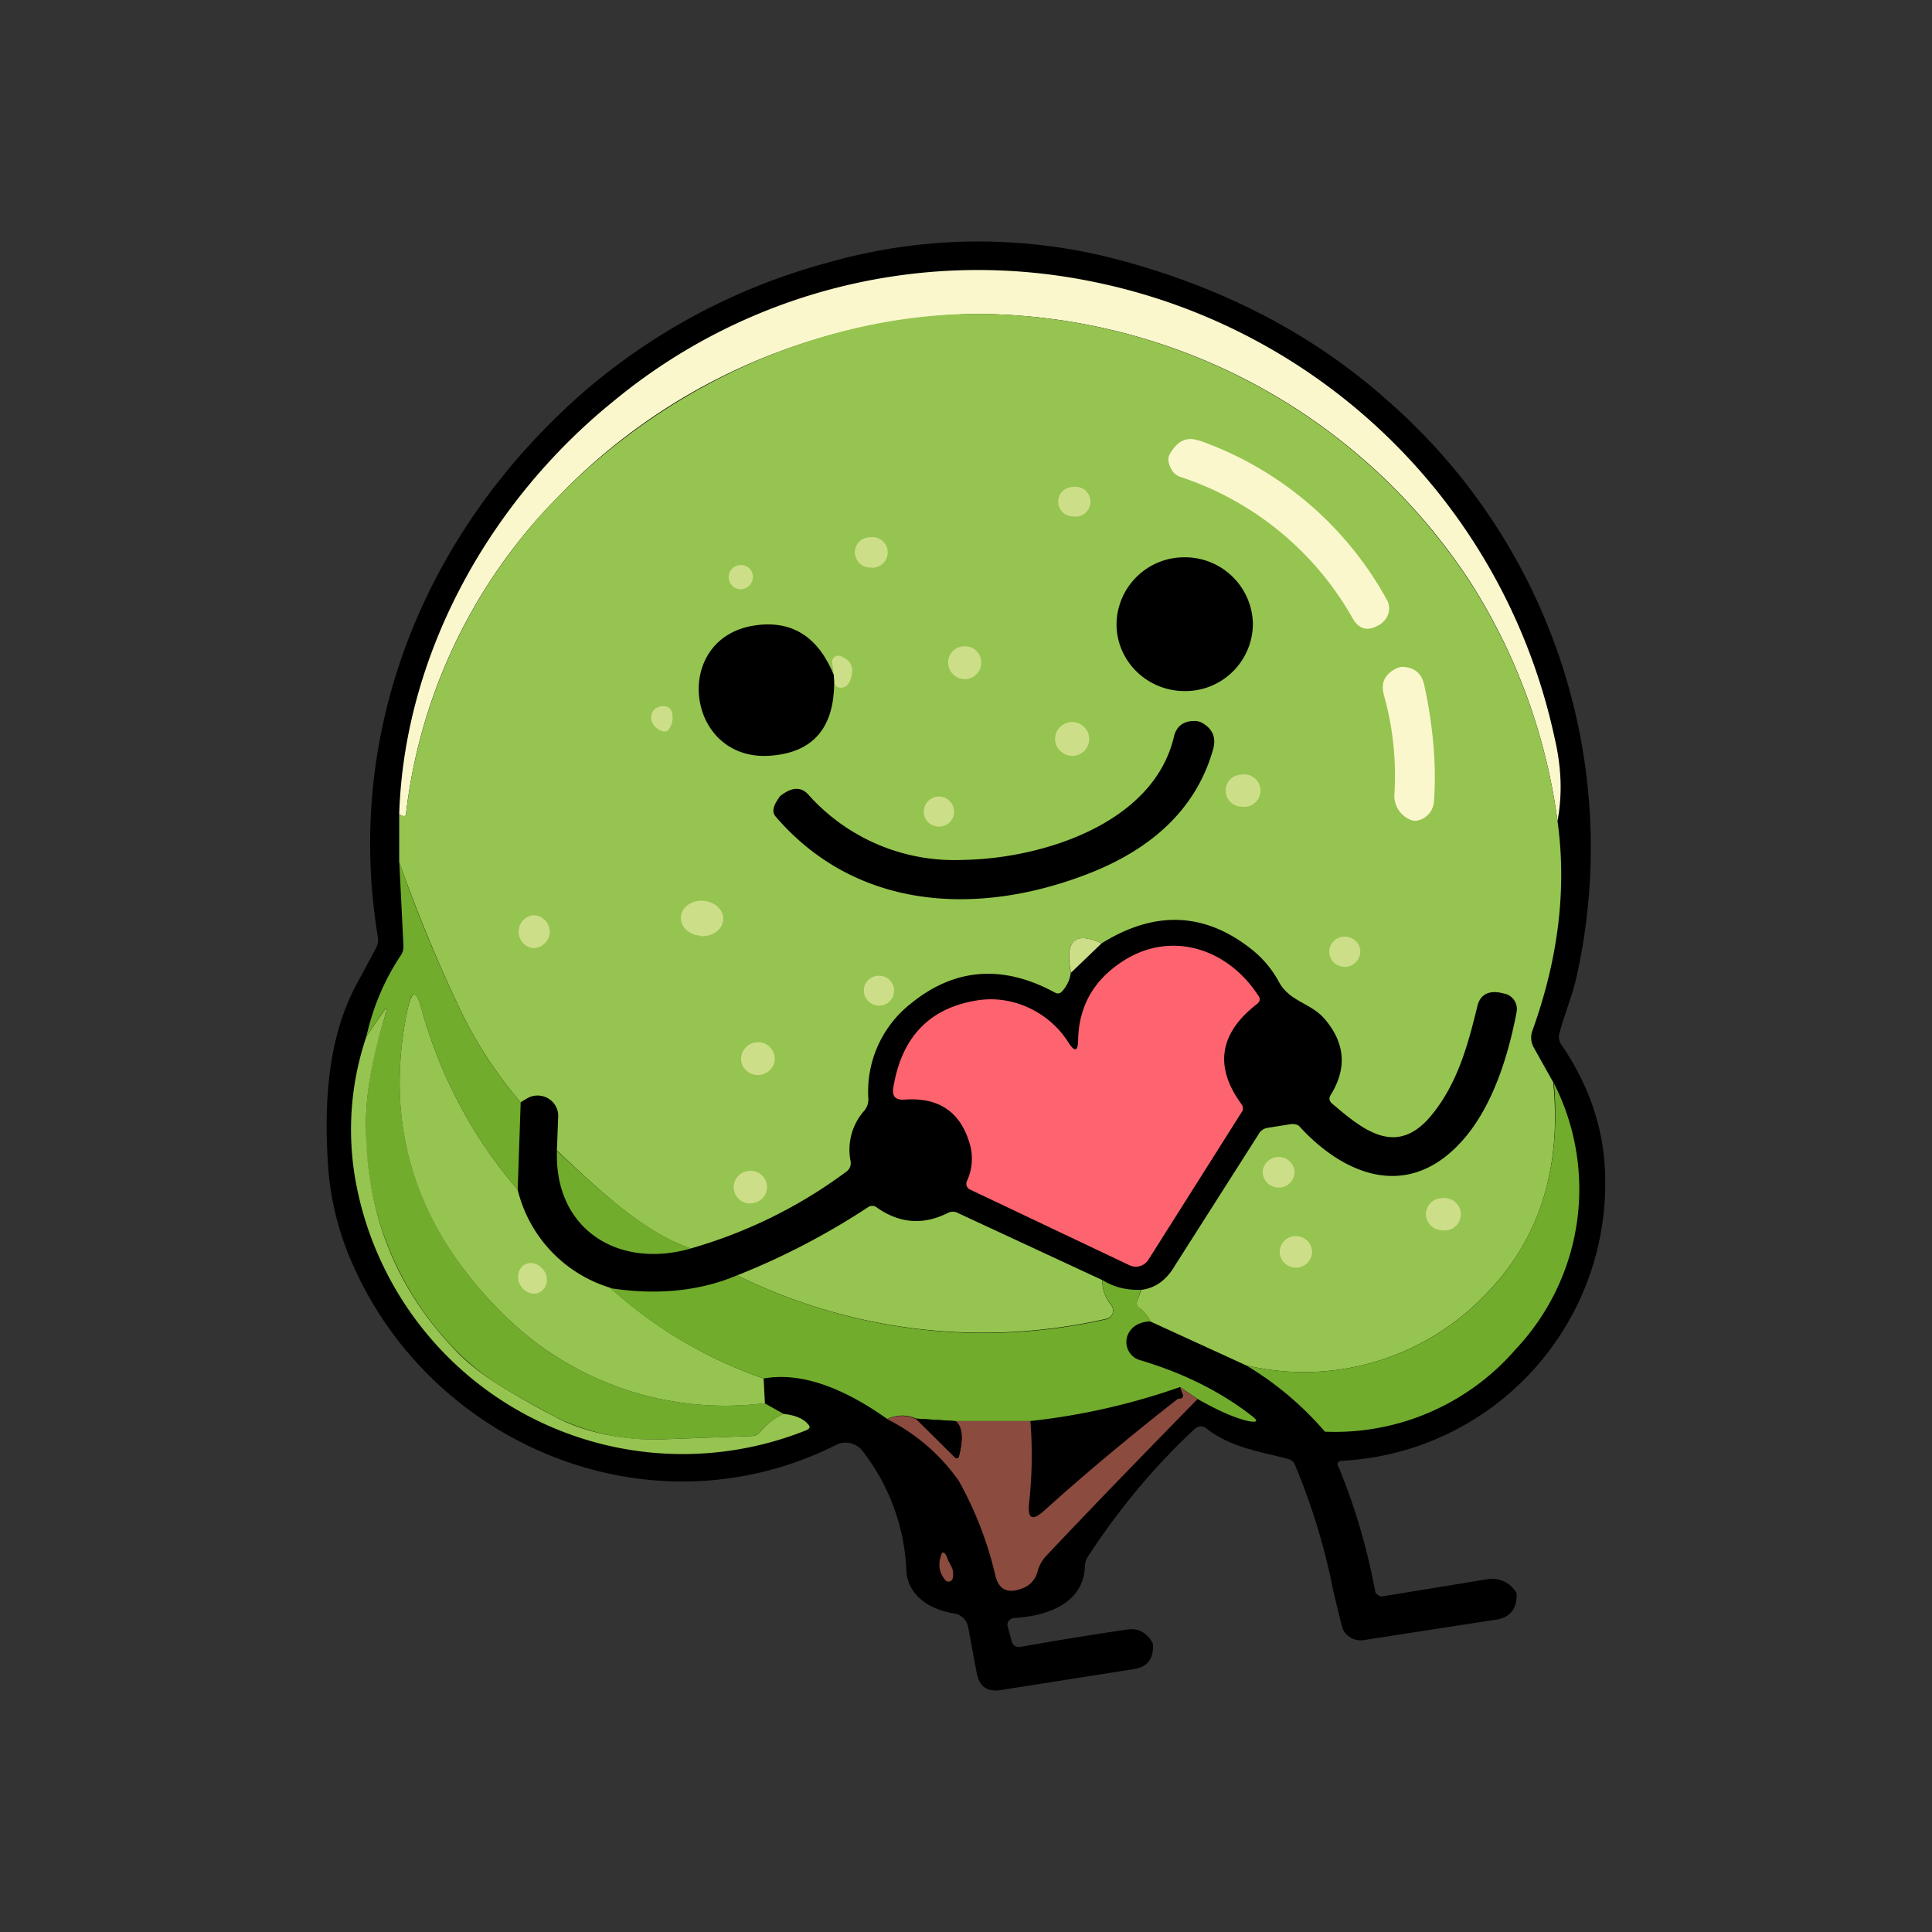 <svg xmlns="http://www.w3.org/2000/svg" width="1em" height="1em" viewBox="0 0 24 24"><rect x="0" y="0" width="24" height="24" fill="#333333" stroke="none"/><g fill="none"><path fill="#000" d="M16.627 18.22q.303.732.455 1.541c0 .021.016.042.037.053a.06.06 0 0 0 .059.016l1.297-.212a.35.35 0 0 1 .338.132q.034.039.027.085c-.005.164-.095.265-.265.286l-1.64.254a.25.25 0 0 1-.165-.037a.23.23 0 0 1-.1-.132l-.107-.44a8 8 0 0 0-.476-1.567a.12.12 0 0 0-.08-.074c-.36-.095-.72-.143-1.021-.381a.106.106 0 0 0-.138 0c-.503.466-.947 1-1.334 1.593a.23.23 0 0 0-.037.122c-.016.466-.482.62-.884.64a.1.1 0 0 0-.063.038a.08.08 0 0 0-.011.074l.047.17q.024.096.128.074q.651-.116 1.307-.212c.133-.021.233.032.307.148q.016.024.016.053c0 .17-.074.265-.243.291l-1.652.26q-.248.04-.296-.212l-.106-.567a.21.21 0 0 0-.18-.174c-.302-.048-.583-.228-.588-.55a2.6 2.6 0 0 0-.54-1.462a.265.265 0 0 0-.334-.08c-2.281 1.144-4.992.022-5.992-2.218a3.6 3.6 0 0 1-.313-1.186c-.058-.799-.021-1.64.355-2.329l.233-.434a.22.22 0 0 0 .026-.143c-.428-2.583.599-5.082 2.594-6.803a7.7 7.7 0 0 1 2.986-1.572a6.8 6.8 0 0 1 3.685-.021c1.292.354 2.382.931 3.282 1.736a7.37 7.37 0 0 1 2.35 7.126c-.052.249-.158.492-.222.741c-.01.042 0 .085.021.122c.318.46.498.953.54 1.456a3.45 3.45 0 0 1-3.255 3.721q-.079.002-.053.074z"/><path fill="#FAF7CD" d="M19.348 10.2a7.3 7.3 0 0 0-1.101-2.997A7.35 7.35 0 0 0 12.095 3.9a7.43 7.43 0 0 0-5.167 2.276a6.7 6.7 0 0 0-1.884 3.928c0 .032-.021.043-.053.027l-.032-.016c.064-2.012 1.143-3.907 2.673-5.14a7.1 7.1 0 0 1 5.961-1.472a7.36 7.36 0 0 1 5.718 5.66c.085.36.1.703.037 1.031z"/><path fill="#96C450" d="M19.348 10.2c.117.841.01 1.71-.312 2.604a.25.25 0 0 0 .016.207l.243.434c.106 1.085-.18 1.964-.842 2.636a3.12 3.12 0 0 1-2.975.879l-1.19-.545a.37.37 0 0 0-.128-.16c-.037-.026-.048-.052-.032-.095l.048-.137q.263-.03.423-.307l1.038-1.63a.15.15 0 0 1 .106-.075l.302-.048c.042 0 .08.006.105.038c.456.497 1.139.857 1.774.391c.545-.402.794-1.18.916-1.821a.196.196 0 0 0-.148-.227l-.048-.011c-.159-.032-.265.026-.296.185c-.117.477-.244.937-.556 1.324c-.434.54-.847.206-1.244-.133q-.056-.048-.016-.11c.2-.324.18-.636-.07-.933c-.174-.211-.439-.217-.576-.47a1.3 1.3 0 0 0-.318-.387q-.882-.716-1.884-.09q-.5-.23-.382.365a.42.42 0 0 1-.106.228q-.04.048-.095.016c-.646-.35-1.244-.302-1.784.137a1.39 1.39 0 0 0-.53 1.186a.22.22 0 0 1-.052.148a.73.73 0 0 0-.17.62a.13.13 0 0 1-.053.137a6 6 0 0 1-1.932.953c-.603-.2-1.196-.783-1.662-1.217l.016-.424a.25.25 0 0 0-.133-.228a.26.26 0 0 0-.264.011l-.07.042a5.3 5.3 0 0 1-.777-1.207a19 19 0 0 1-.731-1.778v-.593l.037.015q.04.023.048-.026a6.73 6.73 0 0 1 1.884-3.928c1.324-1.36 3.23-2.26 5.167-2.277a7.36 7.36 0 0 1 6.152 3.31a7.3 7.3 0 0 1 1.101 2.99"/><path fill="#FAF7CD" d="M14.886 5.468a4.28 4.28 0 0 1 2.335 1.97a.224.224 0 0 1-.027.275a.2.2 0 0 1-.068.053q-.206.12-.323-.085a3.83 3.83 0 0 0-2.144-1.758a.2.2 0 0 1-.106-.09c-.043-.08-.053-.148-.016-.201c.09-.153.206-.212.35-.159z"/><path fill="#CDDE89" d="M13.33 6.415a.184.184 0 0 0 .199-.105a.185.185 0 0 0-.2-.26a.18.18 0 0 0-.184.18c0 .105.084.185.185.185m-2.52.635a.19.19 0 1 0 0-.376c-.106 0-.19.08-.19.185a.19.19 0 0 0 .19.191"/><path fill="#000" d="M14.717 8.585a.84.84 0 0 0 .847-.831a.843.843 0 0 0-.847-.831a.84.84 0 0 0-.847.831c0 .46.381.831.847.831"/><path fill="#CDDE89" d="M9.2 7.32a.154.154 0 0 0 .142-.211a.15.15 0 0 0-.142-.09a.15.15 0 0 0-.148.153c0 .08.069.148.148.148"/><path fill="#000" d="M10.36 8.39c.027.593-.212.926-.715.99c-1.133.158-1.34-1.483-.238-1.615q.667-.081.953.625"/><path fill="#CDDE89" d="M11.984 8.437a.206.206 0 0 0 .148-.349a.2.2 0 0 0-.148-.059a.2.2 0 0 0-.206.207a.21.21 0 0 0 .211.201zm-1.625-.048l-.021-.158a.1.1 0 0 1 .004-.038a.08.08 0 0 1 .06-.047a.1.1 0 0 1 .042.005q.204.08.116.302c-.021.053-.053.085-.106.09c-.053 0-.08-.016-.085-.064z"/><path fill="#FAF7CD" d="M17.692 8.507c.111.513.153.995.122 1.434a.26.26 0 0 1-.196.25a.14.14 0 0 1-.106-.012a.32.32 0 0 1-.19-.317a3.7 3.7 0 0 0-.128-1.218c-.047-.159.005-.27.159-.344a.2.2 0 0 1 .069-.016q.222.008.27.223"/><path fill="#CDDE89" d="M8.1 8.967a.14.14 0 0 1 .02-.143a.15.15 0 0 1 .085-.048q.134-.023.148.106a.24.24 0 0 1-.047.18a.064.064 0 0 1-.075.021a.2.2 0 0 1-.132-.116"/><path fill="#000" d="M9.687 9.893c.143-.116.265-.127.36-.016a2.43 2.43 0 0 0 1.917.805c.99-.016 2.371-.455 2.62-1.535q.048-.19.255-.191q.046 0 .09.021q.198.11.143.323c-.191.688-.689 1.202-1.493 1.53c-1.393.561-2.933.492-3.945-.688c-.068-.08.011-.185.053-.249"/><path fill="#CDDE89" d="M13.324 9.39a.21.21 0 0 0 .206-.212a.211.211 0 0 0-.423.005c0 .111.1.207.211.207zm2.101.63a.2.2 0 0 0 .215-.115a.202.202 0 0 0-.128-.278a.2.2 0 0 0-.087-.005a.2.2 0 0 0-.2.196c0 .112.09.202.2.202m-3.759.248a.184.184 0 0 0 .186-.185a.188.188 0 1 0-.376 0c0 .106.085.185.19.185"/><path fill="#71AC2D" d="M4.96 10.708c.211.614.46 1.207.73 1.779c.203.435.465.842.778 1.207l-.037 1.085a5.8 5.8 0 0 1-1.196-2.25q-.097-.35-.17 0c-.307 1.45.095 2.716 1.202 3.812a3.91 3.91 0 0 0 3.23 1.09l.237.133a.8.8 0 0 0-.29.222a.14.14 0 0 1-.107.053l-1.138.042a2.74 2.74 0 0 1-1.302-.28c-.196-.106-.402-.217-.614-.344a3 3 0 0 1-.614-.477a3.9 3.9 0 0 1-1.123-2.843q.001-.569.25-1.355q.03-.12-.033-.016l-.211.307q.125-.556.434-1.016a.2.2 0 0 0 .026-.106z"/><path fill="#CDDE89" d="M8.708 11.63c.148.005.27-.085.275-.207c.01-.122-.106-.222-.249-.233c-.148-.01-.27.085-.275.201c-.01.122.106.228.249.233zm-2.086.148c.111 0 .207-.09.207-.201a.205.205 0 0 0-.212-.207a.205.205 0 0 0-.174.204a.206.206 0 0 0 .174.204zm10.08.233a.194.194 0 0 0 .196-.19c0-.107-.09-.186-.196-.186a.19.19 0 0 0-.19.185c0 .106.084.19.19.19m-3.018-.291l-.38.365q-.12-.596.38-.365"/><path fill="#FE646F" d="M13.393 12.915q.014-.619.545-.968c.599-.397 1.313-.17 1.694.423q.04.055-.015.1q-.706.547-.196 1.245q.039.057 0 .106l-1.154 1.826a.185.185 0 0 1-.239.069l-1.974-.937a.08.08 0 0 1-.05-.074a.1.1 0 0 1 .007-.032a.66.66 0 0 0 .027-.492q-.181-.573-.816-.52c-.1 0-.137-.041-.127-.137q.15-.952 1.038-1.096c.445-.074.9.143 1.138.52q.121.19.122-.033"/><path fill="#CDDE89" d="M10.921 12.492a.184.184 0 0 0 .185-.186a.184.184 0 0 0-.185-.185c-.106 0-.19.08-.19.185c0 .1.084.186.19.186"/><path fill="#96C450" d="M6.431 14.78a1.69 1.69 0 0 0 1.149 1.217c.552.5 1.2.884 1.906 1.127l.016.307a3.91 3.91 0 0 1-3.235-1.09c-1.112-1.096-1.509-2.361-1.202-3.812c.053-.233.106-.233.17 0a5.8 5.8 0 0 0 1.196 2.25"/><path fill="#96C450" d="M9.735 17.564c.137.016.238.053.302.127c.031.032.026.053-.016.074a4.13 4.13 0 0 1-5.596-3.054a3.6 3.6 0 0 1 .127-1.837l.212-.307q.064-.104.031.015c-.158.52-.248.975-.248 1.356q-.015 1.674 1.122 2.848c.153.159.355.317.614.471q.319.191.614.344c.376.201.863.291 1.302.28l1.139-.042q.065-.002.106-.052q.125-.151.29-.223"/><path fill="#CDDE89" d="M9.412 13.355c.116 0 .212-.09.212-.201a.206.206 0 0 0-.212-.207a.21.21 0 0 0-.206.207c0 .111.095.201.211.201z"/><path fill="#71AC2D" d="M19.297 13.444a2.9 2.9 0 0 1-.466 3.314a2.97 2.97 0 0 1-2.372 1.027a4 4 0 0 0-.98-.825a3.12 3.12 0 0 0 2.976-.88q.991-1.008.847-2.636zm-12.378.853c.466.428 1.059 1.01 1.663 1.212c-.9.26-1.7-.238-1.663-1.218z"/><path fill="#CDDE89" d="M15.886 14.753c.106 0 .196-.09.196-.196a.199.199 0 0 0-.397 0a.2.2 0 0 0 .201.196m-6.57.196c.117 0 .212-.09.212-.201a.2.2 0 0 0-.212-.202a.201.201 0 0 0 0 .403m8.598.333a.2.2 0 0 0 .163-.045a.2.2 0 0 0 .07-.153a.202.202 0 0 0-.233-.199a.2.2 0 0 0-.201.196c0 .106.09.201.2.201"/><path fill="#96C450" d="M13.694 15.902a.47.47 0 0 0 .106.307a.11.11 0 0 1 .022.104a.11.11 0 0 1-.08.07a6.9 6.9 0 0 1-4.585-.54a9 9 0 0 0 1.625-.846a.09.09 0 0 1 .106 0c.281.2.577.227.89.069a.13.13 0 0 1 .116 0z"/><path fill="#CDDE89" d="M16.098 15.747a.2.2 0 0 0 .201-.196a.2.2 0 0 0-.2-.196a.2.2 0 0 0-.202.196a.2.2 0 0 0 .201.196m-9.64.207c.047.095.159.143.243.1c.085-.042.117-.153.07-.248c-.054-.096-.16-.143-.244-.101c-.085.042-.117.153-.07.249"/><path fill="#71AC2D" d="M9.158 15.843a6.9 6.9 0 0 0 4.585.545a.11.11 0 0 0 .08-.074a.11.11 0 0 0-.021-.106a.46.46 0 0 1-.107-.307c.143.09.302.127.477.122l-.043.138c-.016.037 0 .068.032.095a.33.33 0 0 1 .127.159c-.122.005-.212.053-.26.132a.23.23 0 0 0-.02.208a.23.23 0 0 0 .153.141c.54.16 1 .392 1.377.683c.1.074.084.096-.032.074c-.164-.037-.37-.127-.63-.275l-.217-.148a8.3 8.3 0 0 1-1.864.423h-.92l-.493-.031a.43.43 0 0 0-.36.005q-.875-.62-1.536-.503a5.5 5.5 0 0 1-1.905-1.122c.582.09 1.111.037 1.577-.16"/><path fill="#8B4B3F" d="m14.659 17.231l.217.149c-.636.65-1.271 1.302-1.88 1.948a.45.45 0 0 0-.106.19a.3.3 0 0 1-.2.217c-.176.064-.281.011-.324-.158a4.5 4.5 0 0 0-.455-1.18a2.4 2.4 0 0 0-.89-.768a.42.42 0 0 1 .36 0l.471.465q.048.05.064-.02c.053-.213.037-.35-.042-.42h.926a5.4 5.4 0 0 1-.016 1.017c-.02.196.037.228.186.096q.73-.66 1.651-1.382q.014-.01.032-.01q.01 0 .02-.004a.04.04 0 0 0 .017-.013a.04.04 0 0 0 0-.042z"/><path fill="#000" d="m11.38 17.623l.493.032q.121.105.043.423q-.016.064-.064.016z"/><path fill="#8B4B3F" d="M11.762 19.338c.031.106.095.132.074.26a.053.053 0 0 1-.1.021q-.106-.127-.043-.307c.01-.032.026-.032.047-.011z"/></g></svg>